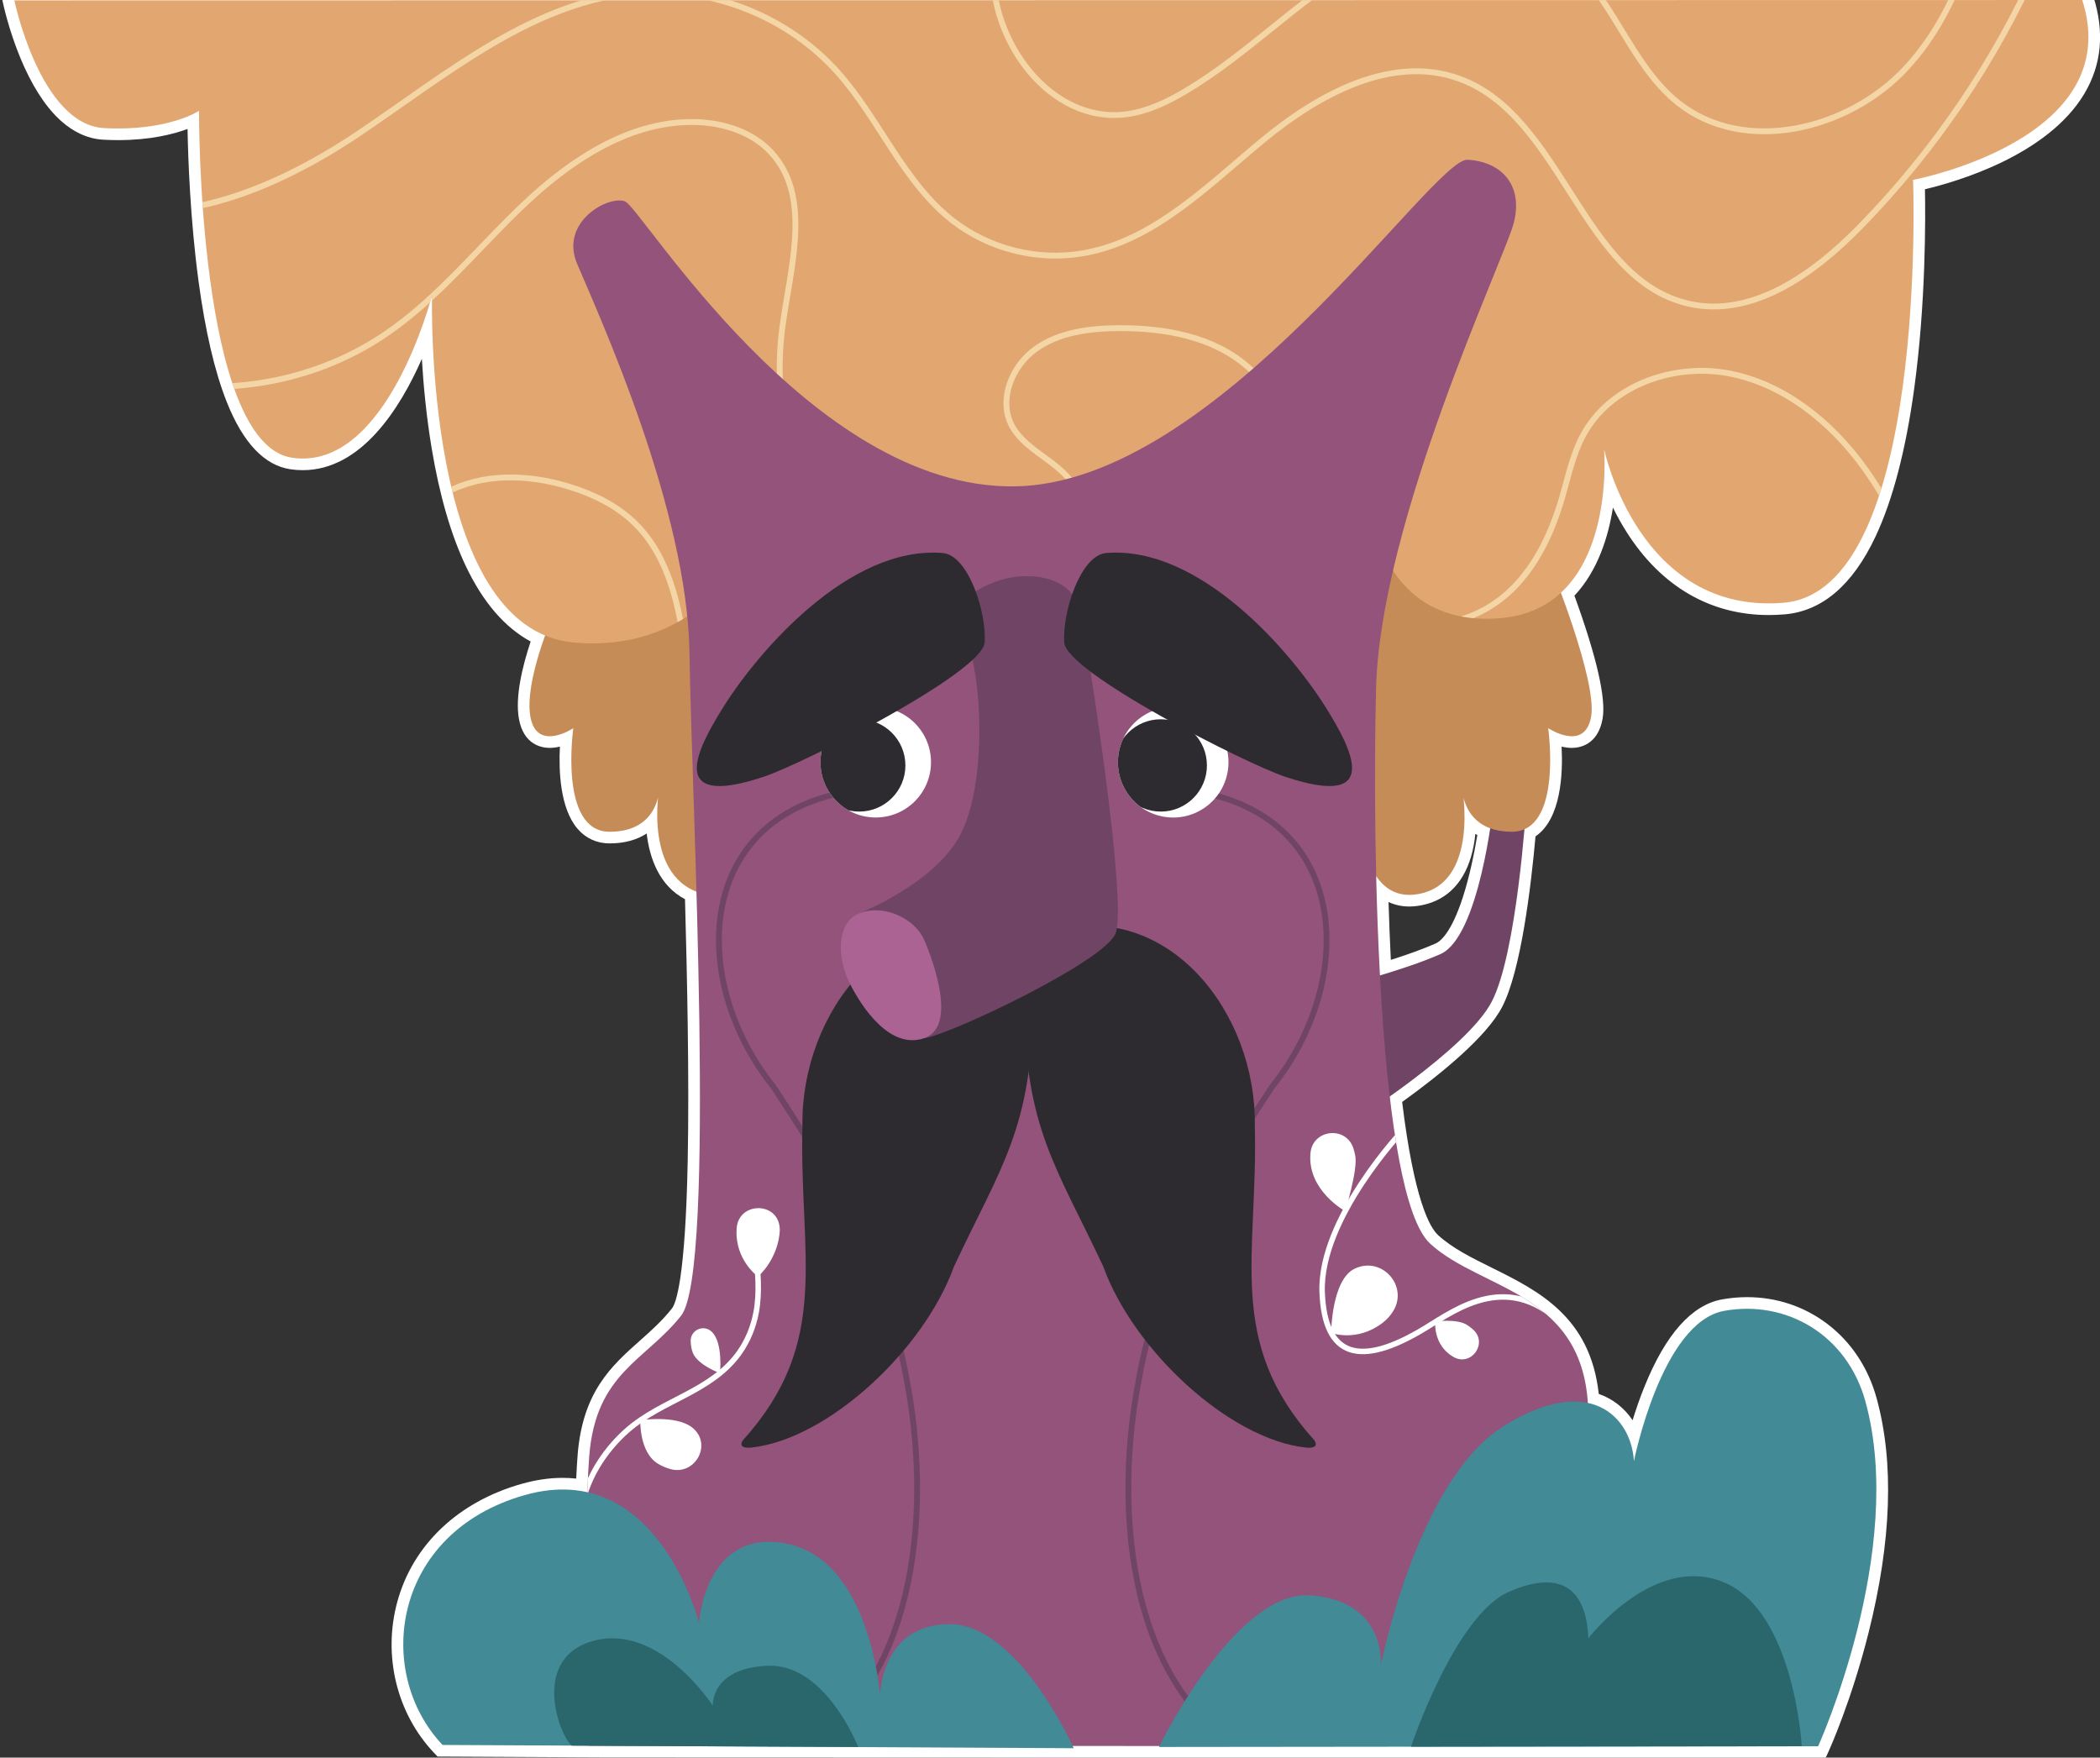 <?xml version="1.0" encoding="UTF-8"?>
<svg id="Capa_1" xmlns="http://www.w3.org/2000/svg" width="1803.15" height="1509.27" xmlns:xlink="http://www.w3.org/1999/xlink" version="1.1" viewBox="0 0 1803.15 1509.27">
  <rect x="0" y="0" width="1803.15" height="1509.27" fill="#333333" stroke="none"/>
  <!-- Generator: Adobe Illustrator 29.4.0, SVG Export Plug-In . SVG Version: 2.1.0 Build 152)  -->
  <defs>
    <style>
      .st0, .st1, .st2, .st3 {
        fill: none;
      }

      .st4 {
        fill: #aa6392;
      }

      .st5 {
        fill: #2d2b30;
      }

      .st1 {
        stroke: #fff;
        stroke-width: 4.71px;
      }

      .st1, .st2, .st3 {
        stroke-miterlimit: 10;
      }

      .st6 {
        fill: #e2a771;
      }

      .st7 {
        fill: #418a96;
      }

      .st8 {
        clip-path: url(#clippath-1);
      }

      .st9 {
        clip-path: url(#clippath-3);
      }

      .st10 {
        clip-path: url(#clippath-2);
      }

      .st11 {
        fill: #c68c58;
      }

      .st2 {
        stroke: #f4d6a6;
      }

      .st2, .st3 {
        stroke-width: 5px;
      }

      .st12 {
        fill: #fff;
      }

      .st13 {
        fill: #29676d;
      }

      .st14 {
        fill: #704465;
      }

      .st3 {
        stroke: #704465;
      }

      .st15 {
        clip-path: url(#clippath);
      }

      .st16 {
        fill: #93537b;
      }
    </style>
    <clipPath id="clippath">
      <path class="st0" d="M12.3.32s22.23,106.71,77.07,109.68c54.84,2.96,81.52-14.82,81.52-14.82,0,0-1.48,286.05,80.04,297.91,81.52,11.86,120.05-139.64,120.05-139.64,0,0-7.89,286.37,121.3,298.23,129.18,11.86,169.2-115.61,169.2-115.61h516.01s7.18,102.27,109.44,94.86c102.27-7.41,90.41-145.25,90.41-145.25,0,0,29.64,142.28,154.14,131.91s111.16-363.12,111.16-363.12c0,0,183.78-34.41,145.25-154.46L12.3.32Z"/>
    </clipPath>
    <clipPath id="clippath-1">
      <path class="st0" d="M495.54,226.51c-15.2-35.93,26.8-58.96,41.09-53.6,14.29,5.36,159,246.54,334.08,244.75,175.08-1.79,359.09-282.27,389.46-280.49,30.37,1.78,48.24,23.22,39.3,55.38-8.93,32.16-114.34,255.47-117.91,398.4-3.57,142.92,1.79,435.91,46.45,477,44.66,41.09,135.78,41.09,135.78,148.28s-7.15,283.27-7.15,283.27l-850.69-.47s-5.63-177.4.01-248.86c5.65-71.46,48.52-81.86,78.89-120.43,30.37-38.57,8.93-445.9,7.15-569.17-1.79-123.27-76.82-287.63-96.47-334.08v.02Z"/>
    </clipPath>
    <clipPath id="clippath-2">
      <circle class="st0" cx="1007.33" cy="654.52" r="47.46" transform="translate(199.9 1544) rotate(-80.78)"/>
    </clipPath>
    <clipPath id="clippath-3">
      <circle class="st0" cx="751.94" cy="654.52" r="47.46"/>
    </clipPath>
  </defs>
  <path class="st12" d="M525.14,1509.14l-38.21-.18-.02-.02-111.21-.58-2.94-3.1c-32.17-33.93-44.26-83.75-31.55-130.03,13.41-48.83,52.29-85.65,106.67-101.04,12.07-3.42,23.92-5.15,35.22-5.15,3.93,0,7.83.21,11.67.62.34-7.61.74-14.41,1.21-20.29,4.3-54.43,29.27-76.63,53.41-98.1,9.44-8.39,19.2-17.07,27.59-27.73,3.38-4.3,11.48-25.22,13.51-126.37,1.45-72.03-.57-161.64-2.32-225.01-22.28-11.83-30.42-35.4-32.91-56.43-8.5,5.55-19.26,8.5-31.81,8.5-10.89,0-20.37-4.28-27.4-12.39-15.3-17.64-16.36-50.41-15.29-70.75-2.8.69-5.77,1.13-8.78,1.13-6.6,0-22.4-2.44-26.43-25.04-3.36-18.79,3.02-45.06,10.09-66.31-22.27-12.05-40.96-33.78-55.66-64.74-12.76-26.87-22.62-60.88-29.32-101.09-4.65-27.94-7.13-54.79-8.43-76.89-18.69,42.58-52.04,95.59-102.29,95.59-3.45,0-6.98-.26-10.47-.77-22.39-3.26-40.81-22.69-54.75-57.75-10.32-25.96-18.5-61.02-24.31-104.21-7.08-52.62-8.91-104.98-9.38-130.26-12.36,4.56-32.17,9.57-59.54,9.57-4.15,0-8.42-.12-12.68-.35-7.09-.38-14.03-2.2-20.65-5.41-5.1-2.47-10.09-5.8-14.83-9.91-.75-.65-1.49-1.31-2.22-1.99-4.11-3.83-8.12-8.35-11.94-13.43-.6-.8-1.2-1.61-1.78-2.44-5.77-8.08-11.24-17.71-16.23-28.6-.4-.88-.8-1.76-1.19-2.64-.78-1.76-1.53-3.52-2.26-5.26-1.04-2.5-2.07-5.1-3.07-7.72-.64-1.68-1.25-3.35-1.84-4.98-1.36-3.78-2.67-7.68-3.9-11.59-.46-1.44-.89-2.85-1.29-4.2-1.22-4.07-2.35-8.12-3.34-12.03-.23-.92-.44-1.76-.63-2.52-.75-3.06-1.12-4.85-1.14-4.93L0-9.68l1795.18-.31,2.23,6.95c9.77,30.45,7.19,58.53-7.68,83.47-31.84,53.42-110.81,75.93-136.89,82.06.47,24.3.84,97.61-9.19,171-7.24,52.96-18.42,95.77-33.24,127.24-19.61,41.65-45.89,64.13-78.11,66.82-4.58.38-9.15.58-13.59.58h-.02c-50.09,0-92.2-24.51-121.76-70.85-4.63-7.25-8.6-14.49-11.99-21.4-3.93,24.99-12.96,54.2-33.06,75.63,19.14,52.75,27.27,88.29,24.17,105.67-4.04,22.6-19.83,25.04-26.43,25.04-3,0-5.97-.44-8.77-1.13,1.22,23.1-.35,62.04-22.39,77.1-3.9,43.47-12.5,115.22-28.59,146.34-13.37,25.87-53.09,58.09-85.92,81.72,10.27,84.08,23.67,107.74,30.84,114.33,12.17,11.2,28.6,19.33,45.99,27.95,39.79,19.7,84.7,41.95,91.99,108.42,12.05,4.2,22.04,12.11,29.05,22.61,2.78-9.02,6.25-19.17,10.45-29.5,18.16-44.62,40.5-69.61,66.41-74.27,7.1-1.28,14.31-1.93,21.42-1.93,25.37,0,49.26,7.99,69.1,23.11,20.38,15.53,34.96,37.55,42.15,63.68,15.16,55.04,12.83,122.82-6.93,201.44-14.62,58.17-33.37,99.8-34.16,101.54l-2.66,5.86-1042.45-.37ZM1192.26,774.59c.53,17.07,1.18,33.68,1.96,49.68,15.38-4.9,28.56-9.73,38.58-14.15,3.68-1.62,13.32-8.77,23.36-39.97,5.75-17.85,9.76-37.67,12.34-53.08-.57-.33-1.14-.68-1.69-1.04-.66,6.56-1.83,13.27-3.75,19.76-7.21,24.4-23.08,38.97-45.88,42.13-2.4.33-4.78.5-7.07.5-6.38,0-12.37-1.3-17.84-3.85Z"/>
  <path class="st14" d="M1151.5,846.83s51.99-12.85,85.34-27.56,45.17-126.12,45.17-126.12h28.4s-7.85,125.05-29.43,166.79c-21.58,41.74-121.63,104.51-121.63,104.51l-7.85-117.62Z"/>
  <path class="st11" d="M475.17,527.6s-25.25,57.09-19.76,87.83,36.86,9.88,36.86,9.88c0,0-12.71,88.93,31.2,88.93s42.82-39.24,42.82-39.24c0,0-15.37,80.96,39.52,93.04,54.89,12.08,28.54-320.58,28.54-320.58l-159.19,80.14h.01Z"/>
  <path class="st11" d="M1331.21,485.33s40.49,99.35,35,130.09-36.86,9.88-36.86,9.88c0,0,12.71,88.93-31.2,88.93s-42.82-39.24-42.82-39.24c0,0,16.15,85.33-39.52,93.04-98.51,13.64-28.54-320.58-28.54-320.58l143.95,37.88h-.01Z"/>
  <g>
    <path class="st6" d="M12.3.32s22.23,106.71,77.07,109.68c54.84,2.96,81.52-14.82,81.52-14.82,0,0-1.48,286.05,80.04,297.91,81.52,11.86,120.05-139.64,120.05-139.64,0,0-7.89,286.37,121.3,298.23,129.18,11.86,169.2-115.61,169.2-115.61h516.01s7.18,102.27,109.44,94.86c102.27-7.41,90.41-145.25,90.41-145.25,0,0,29.64,142.28,154.14,131.91s111.16-363.12,111.16-363.12c0,0,183.78-34.41,145.25-154.46L12.3.32Z"/>
    <g class="st15">
      <g>
        <path class="st2" d="M49.71,163.04c80.87,43.85,181.28,3.26,257.68-47.99C383.78,63.81,459.19-.63,550.98-6.7c62.43-4.13,126.17,21.83,167.96,68.39,36.21,40.35,56.54,94.71,99.35,127.96,31.14,24.19,72.62,34.56,111.48,27.88,60.93-10.48,107.31-58.1,154.98-97.45,47.68-39.36,110.99-73.81,168.93-52.26,88.11,32.75,104.61,172,196.25,192.96,54.92,12.56,107.93-25.85,147.31-66.14,63.65-65.11,115.62-141.61,152.68-224.78"/>
        <path class="st2" d="M108.63,321.56c74.06,21.95,157.67,9.09,221.7-34.12,45.93-30.99,80.75-75.49,121.15-113.42s91-70.84,146.39-69.18c23.76.71,48.26,8.58,64.36,26.07,35.48,38.54,16.19,99.1,9.43,151.04-10.04,77.26,15.07,158.4,66.99,216.49,15.77,17.64,35.13,33.84,58.47,37.75,41.22,6.91,77.72-25.61,105.56-56.78,13.3-14.89,27.19-33.34,22.84-52.83-6.16-27.62-43.4-36.1-56.71-61.08-11.76-22.07-.08-51.04,20.2-65.67,20.27-14.63,46.54-17.9,71.55-18.05,39.77-.24,81.92,7.34,111.56,33.87,33.69,30.14,44.18,77.54,58.66,120.36,14.49,42.82,40.44,88.57,84.69,97.82,29.64,6.2,61.06-6.59,82.69-27.78s34.64-49.75,43.13-78.82c5.29-18.11,9.1-36.9,18.04-53.51,22.94-42.67,77.4-62.14,125-53.14s88.02,41.84,116.37,81.12c28.36,39.28,46.28,84.95,63.91,130.08"/>
        <path class="st2" d="M341.33,514.05c-11.36-34.26,9.58-73.49,41.25-90.81s70.74-16.05,105.28-5.59c20.88,6.32,41.14,16.04,56.82,31.2,29.89,28.9,38.98,72.76,44.08,114.02,6.56,53.12,8.93,106.66,11.31,160.13"/>
        <path class="st2" d="M852.76-31.24c-3.94,65.59,49.02,137.76,114.19,129.37,18.13-2.34,35.02-10.41,50.75-19.72,52.85-31.29,95.84-77.26,148.78-108.4,52.94-31.14,124.03-44.86,173.71-8.74,43.9,31.92,58.15,92.87,100.51,126.8,56.77,45.47,146.63,23.78,195.99-29.66,49.35-53.43,66.68-128.7,74.97-200.97"/>
      </g>
    </g>
  </g>
  <g>
    <path class="st16" d="M495.54,226.51c-15.2-35.93,26.8-58.96,41.09-53.6,14.29,5.36,159,246.54,334.08,244.75,175.08-1.79,359.09-282.27,389.46-280.49s48.24,23.22,39.3,55.38c-8.93,32.16-114.34,255.47-117.91,398.4-3.57,142.92,1.79,435.91,46.45,477,44.66,41.09,135.78,41.09,135.78,148.28s-7.15,283.27-7.15,283.27l-850.69-.47s-5.63-177.4.01-248.86c5.65-71.46,48.52-81.86,78.89-120.43,30.37-38.57,8.93-445.9,7.15-569.17-1.79-123.27-76.82-287.63-96.47-334.08v.02Z"/>
    <g class="st8">
      <g>
        <path class="st3" d="M1029.28,679.95c131.45,23.75,134.76,164.01,63.05,253.1-52.6,79.81-98.37,158.96-114.73,252.97-19.54,101.87-12.65,251.11,87.56,317.03"/>
        <path class="st3" d="M727.06,679.95c-131.45,23.75-134.76,164.01-63.05,253.1,52.6,79.81,98.37,158.96,114.73,252.97,19.54,101.87,12.65,251.11-87.56,317.03"/>
        <path class="st1" d="M1204.98,970.2s-72.08,75.99-69.72,139.44c2.06,55.33,31.86,65.39,88.52,30.84,27.24-16.61,72.83-50.85,121-.15"/>
        <path class="st1" d="M500.82,1287.72c5.94-23.49,20.92-44.68,37.81-59.52,29.96-26.33,72.32-33.02,96.17-66.62,7.08-9.97,12.07-21.9,14.43-34.5,3.33-17.77,1.42-36.22-.49-54.26"/>
      </g>
    </g>
  </g>
  <path class="st5" d="M903.39,799.17c100.26-26.38,175.45,70.43,174.05,167.39,2.88,112.09-25.56,185.3,51.26,270.38,3.44,5.6-1.66,6.66-7.23,6.11-65.82-7.01-148.26-83.64-174.13-155.41-39.57-84.65-67.79-119.23-67.79-227.46,0-24.8-4.49-52.06,23.84-61.01h0Z"/>
  <path class="st5" d="M863.05,799.17c-100.26-26.38-175.45,70.43-174.05,167.39-2.88,112.09,25.56,185.3-51.26,270.38-3.44,5.6,1.66,6.66,7.23,6.11,65.82-7.01,148.26-83.64,174.13-155.41,39.57-84.65,67.79-119.23,67.79-227.46,0-24.8,4.49-52.06-23.84-61.01h0Z"/>
  <path class="st14" d="M855.91,499.13c24-8.64,65.17-6.79,71.96,27.16,6.79,33.95,40.73,251.19,29.87,275.63s-142.57,86.9-164.29,89.62l-55.67-107.27s62.46-24.44,85.54-65.17c23.08-40.73,20.37-126.28,9.5-160.22-10.86-33.95-10.86-47.52,23.08-59.74h0Z"/>
  <path class="st4" d="M728.89,842.91c11.7,23.87,35.96,58.36,64.55,48.62,28.59-9.73,8.12-66.03,0-84.65-8.12-18.61-35.38-30.83-55.67-22.62s-18.49,39.05-8.88,58.64h0Z"/>
  <g>
    <circle class="st12" cx="1007.33" cy="654.52" r="47.46" transform="translate(199.9 1544) rotate(-80.78)"/>
    <g class="st10">
      <circle class="st5" cx="996.68" cy="657.27" r="39.64"/>
    </g>
  </g>
  <path class="st5" d="M949.83,474.88c-22.07,1.81-37.82,51.03-36.02,76.85,1.8,25.82,156.7,104.47,189.72,115.27,86.51,28.9,54.5-27.62,36.02-57.64-30.47-49.51-109.27-141.09-189.72-134.49h0Z"/>
  <g>
    <circle class="st12" cx="751.94" cy="654.52" r="47.46"/>
    <g class="st9">
      <circle class="st5" cx="737.78" cy="657.27" r="39.64"/>
    </g>
  </g>
  <path class="st5" d="M809.43,474.88c22.07,1.81,37.82,51.03,36.02,76.85-1.8,25.82-156.7,104.47-189.72,115.27-86.51,28.9-54.5-27.62-36.02-57.64,30.47-49.51,109.27-141.09,189.72-134.49h0Z"/>
  <path class="st7" d="M995.12,1500.12s65.71-135.59,130.78-130.21,59.69,60.26,59.69,60.26c0,0,31.21-159.26,105.46-205.53s109.76-7.53,111.91,30.13c0,0,23.67-119.44,77.48-129.13,53.8-9.68,105.64,20.97,121.26,77.68,35.44,128.66-40.56,296.2-40.56,296.2l-566.02.6h0Z"/>
  <path class="st7" d="M921.94,1501.19s-47.35-106.53-106.53-106.53-59.78,61.34-59.78,61.34c0,0-8.02-115.14-79.04-130.21s-76.4,67.79-76.4,67.79c0,0-35.51-142.04-149.58-109.76-114.06,32.28-129.77,152.16-70.59,214.57l541.91,2.8h.01Z"/>
  <path class="st13" d="M1211.54,1499.89s37.53-112.4,83.8-132.85,66.95-1.08,68.45,39.81c0,0,56.37-73.46,116.63-48.03,60.27,25.43,66.65,140.69,66.65,140.69l-335.53.37h0Z"/>
  <path class="st13" d="M736.86,1500.12s-27.98-71.68-77.48-69.73c-49.5,1.94-47.35,34.31-47.35,34.31,0,0-45.2-70.03-101.15-56.04-55.96,13.99-30.67,81.71-19.9,90.32l245.88,1.15h0Z"/>
  <path class="st12" d="M1155.01,1040.01s-31.89-17.48-29.88-48.54c.02-.31.04-.62.06-.92,1.51-20.78,30.56-24.24,36.91-4.4.65,2.03,1.19,4.13,1.6,6.32,2.31,12.32-8.69,47.53-8.69,47.53h0Z"/>
  <path class="st12" d="M1142.99,1144.58s.21-46.4,20.73-55.42c.21-.09.41-.18.61-.27,22.99-9.73,45.05,15.87,31.86,37.07-2.31,3.72-5.39,7.24-9.45,10.29-22.04,16.53-43.75,8.33-43.75,8.33h0Z"/>
  <path class="st12" d="M1232.3,1134.79s-1.91,19.98,15.17,30.1c.17.1.34.2.51.3,15.25,8.77,30.02-11.94,16.8-23.56-1.39-1.22-2.94-2.43-4.66-3.63-8.61-5.96-27.82-3.22-27.82-3.22h0Z"/>
  <path class="st12" d="M650.79,1096.19s-19.95-14.3-18.29-40.81c.02-.27.03-.53.05-.79,1.69-22.59,35.04-22.99,36.91-.42.1,1.15.11,2.29.04,3.41-1.1,17.13-10.92,31.91-18.72,38.61h.01Z"/>
  <path class="st12" d="M618.21,1179.19s2.73-25.78-6.76-35.27c-.09-.09-.19-.19-.28-.28-6.84-6.73-18.37-1.66-18.12,7.93.1,3.6.63,7.26,1.95,10.38,4.43,10.44,23.22,17.23,23.22,17.23h0Z"/>
  <path class="st12" d="M549.8,1219.56s30.16-4.75,44.34,6.07c.59.45,1.15.93,1.67,1.42,15.5,14.6.39,40.13-20.14,34.46-3.51-.97-7.11-2.43-10.63-4.55-16.37-9.86-15.25-37.4-15.25-37.4h.01Z"/>
</svg>